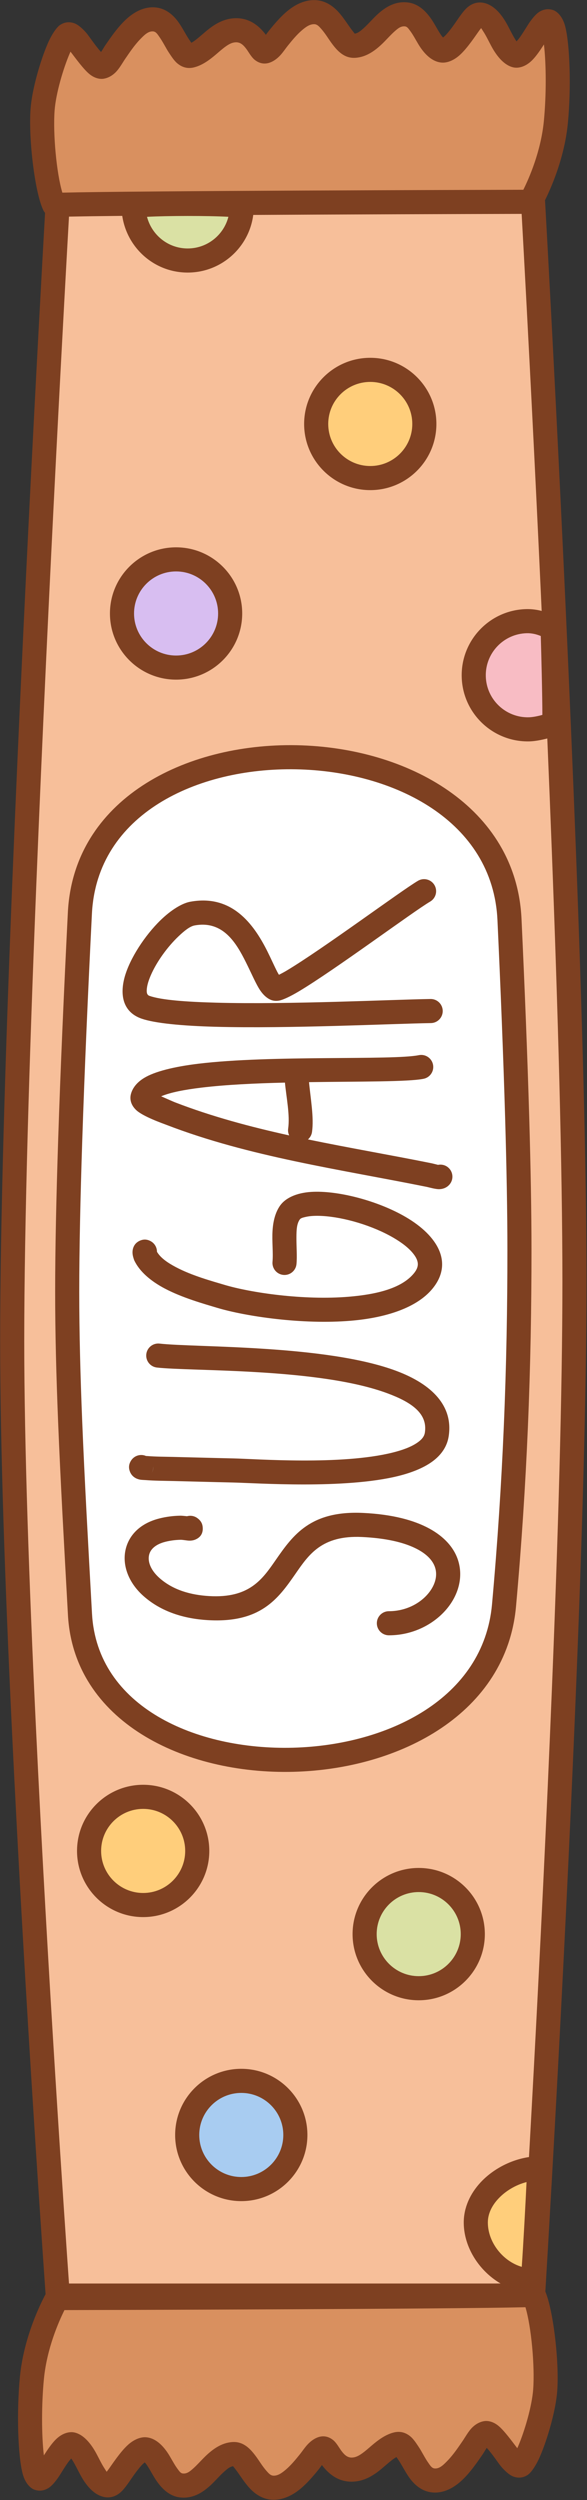 <?xml version="1.0" encoding="UTF-8" standalone="no"?><!DOCTYPE svg PUBLIC "-//W3C//DTD SVG 1.1//EN" "http://www.w3.org/Graphics/SVG/1.1/DTD/svg11.dtd"><svg width="100%" height="100%" viewBox="0 0 812 3457" version="1.1" xmlns="http://www.w3.org/2000/svg" xmlns:xlink="http://www.w3.org/1999/xlink" xml:space="preserve" xmlns:serif="http://www.serif.com/" style="fill-rule:evenodd;clip-rule:evenodd;stroke-linejoin:round;stroke-miterlimit:2;"><rect x="0" y="0" width="812" height="3457" fill="#333333" stroke="none"/><g id="Brown-Sugar" serif:id="Brown Sugar"><path d="M79.912,3174.18l657.432,-0c-0,-0 57.308,-933.931 57.308,-1401.61c0,-482.547 -57.308,-1493.67 -57.308,-1493.67l-657.432,-0c-0,-0 -63.04,1092.96 -63.04,1575.51c0,440.534 63.04,1319.77 63.04,1319.77Z" style="fill:#f7bf9a;"/><path d="M63.288,3175.37c0.625,8.719 7.881,15.474 16.624,15.474l657.432,0c8.808,0 16.096,-6.854 16.635,-15.646c0,0 25.904,-422.134 42.887,-841c8.29,-204.451 14.453,-408.124 14.453,-561.628c0,-160.059 -6.295,-378.212 -14.718,-598.389c-16.986,-443.997 -42.617,-896.228 -42.617,-896.228c-0.5,-8.825 -7.802,-15.724 -16.64,-15.724l-657.432,0c-8.832,0 -16.131,6.89 -16.639,15.707c-0,0 -27.724,480.668 -46.406,945.292c-9.501,236.281 -16.661,468.416 -16.661,631.178c-0,144.644 6.78,336.513 15.903,529.095c18.684,394.438 47.179,791.869 47.179,791.869Zm32.153,-17.859c-5.393,-76.814 -29.542,-427.368 -46.036,-775.588c-9.095,-192.007 -15.866,-383.304 -15.866,-527.517c-0,-162.416 7.153,-394.059 16.634,-629.839c16.685,-414.949 40.586,-842.703 45.482,-929.005c-0,0 625.929,0 625.929,0c4.638,83.38 26.597,484.897 41.708,879.894c8.405,219.707 14.694,437.396 14.694,597.114c-0,153.134 -6.156,356.318 -14.426,560.277c-15.045,371.072 -37.097,744.71 -41.904,824.664c-0,-0 -626.215,-0 -626.215,-0l0,-0Z" style="fill:#7e4021;"/><path d="M728.107,858.906c13.453,-0.364 25.177,3.91 36.258,9.842c0.245,0.132 3.722,130.978 2.165,131.668c-8.652,3.831 -24.33,7.792 -34.368,8.064c-41.276,1.119 -75.696,-31.484 -76.814,-72.76c-1.119,-41.276 31.484,-75.695 72.759,-76.814Z" style="fill:#f8bcc4;"/><path d="M727.656,842.246c-50.471,1.368 -90.337,43.454 -88.969,93.926c1.368,50.471 43.455,90.336 93.926,88.968c11.874,-0.321 30.431,-4.953 40.665,-9.485c2.189,-0.969 7.656,-3.483 9.566,-11.629c0.313,-1.336 0.778,-7.846 0.749,-17.606c-0.091,-30.616 -1.943,-101.855 -2.456,-115.874c-0.441,-12.052 -8.753,-16.409 -8.906,-16.491c-13.6,-7.282 -28.063,-12.257 -44.575,-11.809l-0,-0Zm20.412,37.183c0.719,23.882 2.204,83.868 2.193,109.077c-6.273,1.793 -13.339,3.172 -18.551,3.313c-32.081,0.87 -58.832,-24.47 -59.702,-56.551c-0.869,-32.08 24.47,-58.832 56.551,-59.701l0,-0c7.05,-0.191 13.45,1.391 19.509,3.862Z" style="fill:#7e4021;"/><circle cx="333.759" cy="2952.11" r="74.814" style="fill:#a8ccf1;"/><path d="M333.759,2860.62c-50.49,-0 -91.481,40.991 -91.481,91.481c-0,50.489 40.991,91.48 91.481,91.48c50.49,0 91.481,-40.991 91.481,-91.48c-0,-50.49 -40.991,-91.481 -91.481,-91.481Zm-0,33.333c32.092,-0 58.147,26.055 58.147,58.148c0,32.092 -26.055,58.147 -58.147,58.147c-32.093,0 -58.148,-26.055 -58.148,-58.147c0,-32.093 26.055,-58.148 58.148,-58.148Z" style="fill:#7e4021;"/><circle cx="579.202" cy="2674.37" r="74.814" style="fill:#dae1a4;"/><path d="M579.202,2582.89c-50.489,0 -91.481,40.991 -91.481,91.481c0,50.49 40.992,91.481 91.481,91.481c50.49,0 91.481,-40.991 91.481,-91.481c0,-50.49 -40.991,-91.481 -91.481,-91.481Zm0,33.334c32.093,-0 58.148,26.055 58.148,58.147c-0,32.093 -26.055,58.148 -58.148,58.148c-32.092,-0 -58.147,-26.055 -58.147,-58.148c-0,-32.092 26.055,-58.147 58.147,-58.147Z" style="fill:#7e4021;"/><path d="M745.72,2998.29c0.214,6.792 -6.803,139.976 -8.868,155.033c-41.291,0 -78.682,-38.928 -78.682,-80.219c0,-41.291 46.259,-74.814 87.55,-74.814Z" style="fill:#ffce7b;"/><path d="M762.378,2997.76c-0.284,-8.996 -7.658,-16.141 -16.658,-16.141c-29.161,0 -60.477,14.092 -80.824,35.954c-14.45,15.525 -23.392,34.819 -23.392,55.527c-0,49.952 45.396,96.886 95.348,96.886c8.33,-0 15.381,-6.15 16.512,-14.403c2.102,-15.328 9.233,-150.909 9.014,-157.823Zm-34.015,19.474c-1.392,29.836 -4.542,87.856 -6.612,117.223c-26.071,-7.606 -46.914,-33.876 -46.914,-61.357c0,-12.325 5.859,-23.577 14.459,-32.818c10.221,-10.981 24.356,-19.258 39.067,-23.048l-0,-0Z" style="fill:#7e4021;"/><circle cx="243.566" cy="848.286" r="74.814" style="fill:#d8bef1;"/><path d="M243.566,756.805c-50.49,0 -91.481,40.991 -91.481,91.481c0,50.49 40.991,91.481 91.481,91.481c50.49,0 91.481,-40.991 91.481,-91.481c0,-50.49 -40.991,-91.481 -91.481,-91.481Zm0,33.333c32.093,0 58.148,26.056 58.148,58.148c-0,32.093 -26.055,58.148 -58.148,58.148c-32.092,-0 -58.147,-26.055 -58.147,-58.148c-0,-32.092 26.055,-58.148 58.147,-58.148Z" style="fill:#7e4021;"/><circle cx="512.184" cy="586.234" r="74.814" style="fill:#ffce7b;"/><path d="M512.184,494.753c-50.49,0 -91.481,40.991 -91.481,91.481c-0,50.49 40.991,91.481 91.481,91.481c50.49,0 91.481,-40.991 91.481,-91.481c-0,-50.49 -40.991,-91.481 -91.481,-91.481Zm-0,33.334c32.092,-0 58.147,26.055 58.147,58.147c0,32.093 -26.055,58.148 -58.147,58.148c-32.093,-0 -58.148,-26.055 -58.148,-58.148c0,-32.092 26.055,-58.147 58.148,-58.147Z" style="fill:#7e4021;"/><circle cx="198.033" cy="2559.36" r="74.814" style="fill:#ffce7b;"/><path d="M198.033,2467.88c-50.489,-0 -91.481,40.991 -91.481,91.48c0,50.49 40.992,91.481 91.481,91.481c50.49,0 91.481,-40.991 91.481,-91.481c0,-50.489 -40.991,-91.48 -91.481,-91.48Zm0,33.333c32.093,-0 58.148,26.055 58.148,58.147c-0,32.093 -26.055,58.148 -58.148,58.148c-32.092,0 -58.147,-26.055 -58.147,-58.148c-0,-32.092 26.055,-58.147 58.147,-58.147Z" style="fill:#7e4021;"/><path d="M184.777,285.413c2.408,-4.384 146.176,-4.607 149.629,-0c-0,41.291 -33.524,74.814 -74.815,74.814c-41.291,-0 -74.459,-33.525 -74.814,-74.814Z" style="fill:#dae1a4;"/><path d="M170.168,277.39c-1.373,2.501 -2.082,5.313 -2.057,8.166c0.434,50.448 41.03,91.338 91.48,91.338c50.49,-0 91.481,-40.992 91.481,-91.481c0,-3.605 -1.168,-7.112 -3.33,-9.997c-1.25,-1.666 -5.373,-6.087 -14.094,-7.476c-17.827,-2.839 -98.383,-3.285 -133.656,-1.293c-12.39,0.699 -20.649,2.689 -22.714,3.785c-3.908,2.073 -5.926,4.803 -7.11,6.958Zm145.78,22.381c-6.399,25.159 -29.219,43.789 -56.357,43.789c-27.113,0 -49.675,-18.625 -56.227,-43.748c28.005,-1.536 84.787,-1.604 112.584,-0.041Z" style="fill:#7e4021;"/><path d="M110.634,2232.23c14.963,271.597 561.21,268.995 586.574,-12.331c16.694,-185.159 21.352,-347.355 21.352,-490.47c-0,-121.399 -6.056,-290.998 -13.777,-457.908c-13.582,-293.597 -579.62,-301.981 -594.272,-8.903c-9.6,192.038 -17.546,391.024 -17.546,523.615c-0,131.4 8.229,274.654 17.669,445.997Z" style="fill:#fff;"/><path d="M93.992,2233.14c8.071,146.494 159.435,220.838 312.202,216.811c148.214,-3.906 294.34,-81.344 307.614,-228.562c7.828,-86.825 13.018,-168.616 16.325,-245.772c3.768,-87.885 5.093,-169.753 5.093,-246.195c0,-53.377 -1.166,-116.049 -3.13,-183.711c-2.511,-86.493 -6.324,-181.154 -10.664,-274.967c-7.179,-155.17 -158.114,-237.448 -311.421,-240.321c-154.676,-2.898 -308.333,75.076 -316.146,231.356c-5.341,106.843 -10.17,215.835 -13.407,314.368c-2.59,78.863 -4.16,151.037 -4.16,210.079c0,57.057 1.544,116.341 4.066,179.172c3.297,82.175 8.267,170.433 13.628,267.742l0,0Zm33.283,-1.834c-5.351,-97.128 -10.314,-185.222 -13.605,-267.245c-2.502,-62.361 -4.038,-121.203 -4.038,-177.835c-0,-58.735 1.565,-130.533 4.142,-208.985c3.23,-98.354 8.051,-207.148 13.383,-313.798c6.895,-137.92 145.725,-202.25 282.23,-199.692c135.672,2.542 272.394,71.212 278.747,208.533c4.331,93.617 8.137,188.081 10.643,274.394c1.953,67.306 3.116,129.648 3.116,182.744c0,75.998 -1.317,157.392 -5.062,244.767c-3.287,76.665 -8.444,157.935 -16.222,244.207c-11.75,130.318 -144.094,194.776 -275.293,198.234c-134.296,3.539 -270.946,-56.542 -278.041,-185.324l0,0Z" style="fill:#7e4021;"/><path d="M258.656,2096.54c-3.144,-0.353 -7.292,-0.766 -9.073,-0.738c-9.672,0.149 -19.446,1.391 -28.83,3.737c-29.27,7.317 -44.341,25.911 -47.665,46.455c-3.181,19.667 4.771,42.609 25.42,60.946c24.655,21.895 56.419,31.361 88.783,33.281c73.178,4.341 97.469,-29.493 121.451,-64.071c18.321,-26.416 36.314,-53.558 92.149,-50.871c32.735,1.576 57.009,7.235 74.153,15.721c13.993,6.927 22.682,15.456 26.317,25.074c3.972,10.508 1.448,21.746 -4.747,31.531c-10.958,17.309 -33.094,30.272 -58.674,30.272c-9.199,0 -16.667,7.469 -16.667,16.667c0,9.199 7.468,16.667 16.667,16.667c38.033,-0 70.545,-20.04 86.838,-45.776c11.974,-18.914 15.441,-40.833 7.764,-61.146c-11.086,-29.332 -48.563,-58.383 -130.048,-62.304c-72.969,-3.512 -97.199,30.646 -121.143,65.168c-18.283,26.362 -36.296,53.102 -92.086,49.793c-24.921,-1.479 -49.638,-8.07 -68.623,-24.93c-10.636,-9.445 -16.287,-20.568 -14.648,-30.698c1.498,-9.259 9.652,-16.143 22.843,-19.441c6.92,-1.73 14.129,-2.636 21.261,-2.746c2.612,-0.04 8.262,1.049 11.118,1.171c4.079,0.175 7.078,-0.689 8.633,-1.32c8.954,-3.631 11.124,-10.407 10.558,-17.102c-0.222,-2.626 -0.852,-8.204 -7.78,-12.998c-4.238,-2.933 -9.364,-3.629 -13.971,-2.342Zm-5.654,29.272c0.208,0.161 0.428,0.321 0.657,0.48l-0.657,-0.48Zm-0.548,-0.439l0.244,0.196l-0.276,-0.224l0.032,0.028Z" style="fill:#7e4021;"/><path d="M201.953,2013.24c-7.27,-3.143 -15.976,-0.719 -20.494,6.118c-3.867,5.854 -3.488,11.216 -1.594,15.862c1.184,2.904 3.299,5.986 7.154,8.289c1.475,0.882 3.675,1.865 6.469,2.406c2.43,0.47 6.564,0.555 7.777,0.651c12.369,0.975 24.783,0.992 37.18,1.287c27.994,0.666 55.983,1.464 83.978,2.081c32.276,0.711 154.535,9.447 228.774,-9.069c21.698,-5.411 39.6,-13.305 51.411,-23.556c9.962,-8.646 16.112,-19.013 18.014,-31.031c6.621,-41.828 -22.449,-72.07 -72.73,-90.816c-97.515,-36.357 -277.855,-32.032 -327.09,-37.626c-9.139,-1.039 -17.403,5.538 -18.442,14.678c-1.038,9.14 5.539,17.403 14.679,18.442c48.032,5.458 224.076,0.27 319.208,35.739c32.35,12.061 55.711,27.461 51.452,54.372c-0.93,5.873 -5.186,10.221 -10.885,14.073c-8.572,5.795 -20.234,10.028 -33.683,13.383c-71.375,17.801 -188.942,8.77 -219.973,8.086c-27.976,-0.617 -55.946,-1.414 -83.92,-2.08c-11.788,-0.28 -23.593,-0.266 -35.353,-1.194l-1.932,-0.095Zm10.05,14.382c0.179,3.164 -0.538,6.403 -2.237,9.311c1.964,-3.286 2.52,-6.406 2.237,-9.311Z" style="fill:#7e4021;"/><path d="M217.145,1730.93c0.018,-5.874 -3.077,-11.581 -8.57,-14.633c-6.328,-3.516 -11.459,-2.386 -15.237,-0.691c-3.861,1.732 -7.692,4.947 -9.383,10.9c-0.512,1.801 -0.941,4.926 -0.413,8.433c0.514,3.416 2.079,7.604 2.09,7.629c7.326,15.687 22.91,28.843 41.98,38.965c24.36,12.931 54.305,21.315 73.044,26.923c39.104,11.703 117.472,23.428 184.732,17.788c48.488,-4.067 91.072,-17.923 112.736,-44.174c29.268,-35.467 8.033,-73.037 -36.965,-99.304c-38.964,-22.744 -94.595,-36.968 -130.695,-34.675c-20.647,1.311 -35.762,8.57 -43.083,19.009c-6.542,9.328 -9.57,21.48 -10.378,34.653c-0.899,14.653 1.065,30.756 -0.051,43.033c-0.833,9.161 5.928,17.274 15.089,18.107c9.161,0.833 17.275,-5.928 18.107,-15.089c0.977,-10.743 -0.192,-24.275 -0.087,-37.391c0.072,-9.02 0.232,-17.929 4.611,-24.173c1.419,-2.023 4.336,-2.63 7.639,-3.434c6.545,-1.596 14.643,-1.935 23.63,-1.424c30.268,1.723 69.596,13.35 98.414,30.172c11.666,6.81 21.586,14.382 27.901,22.702c3.294,4.342 5.592,8.76 5.719,13.438c0.119,4.369 -1.864,8.679 -5.561,13.159c-17.069,20.684 -51.607,28.97 -89.811,32.174c-62.763,5.263 -135.901,-5.585 -172.39,-16.505c-17.161,-5.136 -44.665,-12.59 -66.973,-24.431c-11.024,-5.852 -20.946,-12.48 -26.095,-21.161Z" style="fill:#7e4021;"/><path d="M425.985,1575.52c2.96,-2.544 5.046,-6.13 5.636,-10.294c2.85,-20.101 -2.065,-46.339 -4.133,-68.896c71.176,-1.028 136.747,-0.294 158.446,-4.634c9.02,-1.804 14.879,-10.592 13.075,-19.612c-1.804,-9.02 -10.592,-14.878 -19.612,-13.074c-37.109,7.421 -203.608,-0.422 -304.885,11.829c-33.564,4.06 -60.491,10.696 -75.283,19.768c-10.13,6.212 -15.911,13.945 -18.097,22.068c-1.862,6.915 -0.342,14.992 7.122,22.148c9.437,9.047 36.932,18.627 41.961,20.566c114.768,44.24 240.22,61.559 360.279,85.797c1.877,0.379 11.97,3.257 16.983,3.147c7.569,-0.167 12.377,-3.841 14.938,-7.191c5.586,-7.308 4.188,-17.777 -3.121,-23.363c-3.958,-3.026 -8.845,-4.002 -13.38,-3.096c-2.544,-0.64 -7.965,-1.998 -8.824,-2.171c-56.388,-11.384 -114,-21.157 -171.105,-32.992Zm-31.843,-78.561c-40.991,0.989 -81.896,2.892 -115.627,6.972c-23.067,2.791 -42.527,6.473 -55.591,11.97c7.892,3.491 17.258,7.605 19.281,8.385c50.942,19.637 104.035,33.833 157.833,45.693c-1.34,-2.841 -1.894,-6.092 -1.42,-9.433c2.632,-18.568 -2.468,-42.797 -4.476,-63.587Z" style="fill:#7e4021;"/><path d="M385.874,1347.88c-0.783,-1.259 -1.574,-2.603 -2.203,-3.816c-4.125,-7.945 -8.557,-18.144 -13.892,-28.788c-19.123,-38.151 -49.309,-78.951 -106.623,-68.41c-12.614,2.32 -29.597,13.364 -45.351,29.819c-21.28,22.226 -40.948,53.785 -46.45,78.629c-5.681,25.655 1.876,45.424 24.63,53.27c18.531,6.39 56.103,9.918 101.817,11.172c101.659,2.789 245.364,-4.274 298.218,-5.087c9.197,-0.142 16.55,-7.724 16.408,-16.922c-0.142,-9.197 -7.724,-16.549 -16.921,-16.408c-52.602,0.81 -195.619,7.872 -296.791,5.097c-41.212,-1.131 -75.158,-3.603 -91.864,-9.364c-3.542,-1.221 -4.039,-4.516 -3.866,-8.16c0.289,-6.063 2.435,-12.966 5.556,-20.202c8.192,-18.992 23.268,-39.627 38.289,-53.912c8.167,-7.767 15.851,-13.953 22.354,-15.148c39.36,-7.239 57.662,24.363 70.795,50.563c7.915,15.791 14.087,30.595 19.975,39.28c4.722,6.967 9.982,11.165 14.843,13.109c2.662,1.065 6.544,1.888 11.62,0.902c4.864,-0.944 14.398,-5.197 26.689,-12.509c49.537,-29.47 159.194,-111.06 181.916,-124.315c7.946,-4.635 10.634,-14.848 5.999,-22.794c-4.635,-7.945 -14.849,-10.633 -22.794,-5.998c-22.752,13.272 -132.562,94.952 -182.164,124.46c-3.362,2 -7.133,3.988 -10.19,5.532Z" style="fill:#7e4021;"/><path d="M738.192,3173.29c10.913,22.305 18.877,92.606 15.988,131.756c-2.659,36.033 -23.828,96.741 -33.321,103.144c-5.526,3.726 -11.485,-4.456 -14.572,-7.924c-5.905,-6.634 -25.587,-37.368 -33.99,-35.996c-8.603,1.404 -14.401,14.324 -18.721,20.557c-11.014,15.888 -31.139,47.251 -54.071,44.974c-17.482,-1.736 -25.667,-24.52 -34.126,-37.017c-3.71,-5.481 -8.422,-15.077 -16.409,-13.177c-21.878,5.203 -36.224,34.675 -61.943,35.231c-12.503,0.27 -21.47,-6.988 -28.549,-16.544c-2.528,-3.413 -7.232,-14.273 -12.719,-12.6c-7.263,2.215 -13.305,12.673 -17.751,18.16c-11.661,14.388 -29.871,36.951 -50.654,35.996c-16.867,-0.775 -27.29,-20.478 -35.962,-32.392c-4.824,-6.626 -9.435,-14.64 -18.704,-14.112c-28.617,1.628 -42.216,47.402 -72.282,43.307c-23.908,-3.256 -29.532,-48.44 -49.633,-49.922c-12.617,-0.93 -30.869,28.978 -37.629,38.139c-3.534,4.789 -8.529,12.886 -15.626,11.545c-21.924,-4.141 -28.294,-52.124 -48.069,-56.638c-10.705,-2.444 -27.302,29.217 -32.749,36.71c-2.546,3.503 -7.853,12.44 -13.467,10.423c-10.964,-3.938 -14.741,-80.689 -9.069,-139.095c5.811,-59.838 34.949,-110.198 34.949,-110.198c-0,-0 575.876,-1.34 659.079,-4.327Z" style="fill:#d9905f;"/><path d="M98.536,3399.46c0.604,0.833 1.191,1.723 1.775,2.649c4.156,6.59 7.873,14.697 11.963,22.014c8.364,14.959 19.159,26.216 32.15,28.669c7.727,1.46 14.683,-0.645 20.691,-5.186c4.583,-3.463 8.505,-8.863 11.44,-12.84c3.836,-5.199 11.516,-17.518 19.68,-26.308c1.104,-1.188 2.686,-2.572 3.977,-3.646c0.728,0.775 1.538,1.694 2.091,2.464c4.126,5.743 7.812,13.062 11.983,19.696c8.641,13.743 19.646,24.258 33.871,26.196c17.277,2.353 31.294,-5.488 43.896,-17.417c6.426,-6.082 12.491,-13.262 19.066,-19.021c3.493,-3.06 6.976,-5.924 11.27,-6.602c1.131,1.417 4.007,5.05 5.528,7.139c5.745,7.891 12.357,18.745 20.612,26.456c7.954,7.431 17.295,12.282 28.06,12.776c11.936,0.548 23.448,-3.81 33.836,-11.155c12.122,-8.57 22.716,-21.354 30.531,-30.996c1.32,-1.629 2.779,-3.675 4.363,-5.824c10.328,13.819 23.907,23.369 42.068,22.977c14,-0.303 25.749,-6.354 36.444,-14.617c5.929,-4.582 11.517,-9.852 17.27,-14.373c2.4,-1.886 4.78,-3.686 7.315,-5.001c1.109,1.613 2.415,3.514 3.161,4.617c5.371,7.935 10.773,19.703 18.123,28.314c7.52,8.809 16.802,14.818 28.158,15.945c13.482,1.339 26.659,-4.311 38.228,-14.174c12.939,-11.031 23.946,-27.443 31.187,-37.89c1.742,-2.513 3.727,-6.07 6.019,-9.567c7.994,8.635 16.936,22.537 20.545,26.592c3.562,4.002 10.178,10.941 16.511,13.16c6.536,2.289 13.25,1.938 19.83,-2.5c4.09,-2.758 10.923,-11.762 16.86,-25.496c10.257,-23.724 21.785,-63.422 23.763,-90.239c3.079,-41.713 -6.011,-116.542 -17.638,-140.307c-2.892,-5.911 -8.992,-9.567 -15.569,-9.331c-83.132,2.985 -658.52,4.316 -658.52,4.316c-5.935,0.014 -11.415,3.183 -14.387,8.32c-0,0 -30.945,53.435 -37.112,116.934c-4.749,48.9 -2.82,110.079 3.878,134.708c3.655,13.442 11.137,19.885 16.147,21.684c6.504,2.336 12.986,1.529 19.021,-2.04c5.539,-3.277 10.852,-10.543 13.56,-14.269c2.637,-3.626 7.872,-12.862 13.788,-21.22c1.217,-1.719 2.983,-3.816 4.567,-5.607Zm617.02,-14.225c-6.577,-8.513 -18.326,-24.956 -26.862,-31.564c-7.086,-5.486 -14.084,-6.666 -19.083,-5.85c-5.733,0.936 -11.112,3.788 -15.804,8.237c-5.752,5.455 -10.398,14.181 -13.928,19.274c-5.098,7.354 -12.235,18.344 -20.821,27.177c-5.498,5.658 -11.108,11.382 -17.906,10.707c-3.956,-0.393 -6.095,-4.132 -8.488,-7.514c-5.22,-7.378 -9.309,-16.094 -13.483,-22.26c-2.976,-4.396 -6.756,-10.524 -11.352,-14.373c-6.344,-5.314 -13.872,-7.78 -22.715,-5.677c-11.195,2.663 -21.152,9.783 -30.811,18.026c-4.197,3.581 -8.378,7.344 -12.821,10.564c-4.445,3.222 -9.093,6.07 -14.815,6.193c-6.725,0.145 -10.989,-4.661 -14.797,-9.802c-2.28,-3.078 -6.383,-10.528 -10.795,-14.18c-6.218,-5.146 -13.204,-6.568 -20.177,-4.441c-5.432,1.657 -10.793,5.354 -15.449,10.361c-4.005,4.307 -7.529,9.717 -10.39,13.247c-5.275,6.509 -11.966,14.926 -19.754,21.549c-5.257,4.47 -10.84,8.583 -17.186,8.292c-3.958,-0.182 -6.65,-3.397 -9.372,-6.453c-5.422,-6.09 -9.825,-13.528 -13.881,-19.099c-8.068,-11.082 -17.622,-21.826 -33.125,-20.943c-15.482,0.881 -28.348,10.203 -40.056,22.053c-4.921,4.981 -9.686,10.342 -14.755,14.805c-4.275,3.764 -8.509,7.361 -14.275,6.575c-2.9,-0.395 -4.564,-3.058 -6.491,-5.57c-4.407,-5.744 -8.045,-12.881 -11.862,-19.191c-8.724,-14.417 -19.561,-24.329 -32.304,-25.268c-7.336,-0.541 -16.345,2.776 -24.751,10.295c-10.965,9.808 -22.386,27.62 -27.514,34.569c-0.515,0.698 -1.357,1.785 -2.19,2.843c-0.853,-1.141 -1.603,-2.564 -2.511,-3.912c-4.277,-6.357 -7.921,-14.233 -11.772,-21.359c-8.117,-15.019 -18.372,-26.34 -30.102,-29.018c-7.484,-1.708 -17.407,1 -26.291,9.931c-5.655,5.686 -11.524,14.41 -16.2,21.719c-3.238,-27.637 -3.367,-70.207 0.086,-105.752c4.089,-42.107 20.468,-79.219 28.416,-95.167c73.659,-0.188 531.594,-1.443 637.676,-3.97l-0,-0c8.123,27.018 13.079,81.475 10.714,113.53c-1.744,23.629 -12.079,58.56 -21.117,79.464l-0.886,1.952Z" style="fill:#7e4021;"/><path d="M74.904,283.375c-10.913,-22.304 -18.877,-92.606 -15.988,-131.755c2.659,-36.033 23.828,-96.742 33.321,-103.144c5.526,-3.727 11.485,4.455 14.572,7.923c5.905,6.635 25.587,37.369 33.99,35.997c8.603,-1.405 14.401,-14.325 18.721,-20.557c11.014,-15.888 31.139,-47.252 54.071,-44.975c17.482,1.736 25.667,24.521 34.126,37.017c3.71,5.481 8.422,15.077 16.408,13.178c21.879,-5.204 36.225,-34.676 61.944,-35.232c12.503,-0.27 21.47,6.988 28.549,16.545c2.528,3.412 7.232,14.273 12.719,12.599c7.263,-2.215 13.305,-12.673 17.751,-18.159c11.661,-14.389 29.871,-36.951 50.654,-35.997c16.867,0.775 27.29,20.479 35.962,32.392c4.824,6.626 9.435,14.64 18.704,14.113c28.617,-1.629 42.216,-47.403 72.282,-43.308c23.908,3.256 29.531,48.44 49.633,49.922c12.617,0.93 30.869,-28.978 37.629,-38.139c3.534,-4.788 8.529,-12.886 15.626,-11.545c21.924,4.141 28.294,52.125 48.069,56.639c10.705,2.443 27.302,-29.218 32.749,-36.711c2.546,-3.503 7.853,-12.439 13.467,-10.423c10.964,3.938 14.741,80.69 9.069,139.096c-5.811,59.837 -34.949,110.198 -34.949,110.198c0,-0 -575.876,1.339 -659.079,4.326Z" style="fill:#d9905f;"/><path d="M367.776,48.141c-10.327,-13.818 -23.906,-23.369 -42.067,-22.976c-14,0.302 -25.749,6.354 -36.444,14.617c-5.929,4.581 -11.517,9.851 -17.27,14.372c-2.4,1.886 -4.781,3.686 -7.315,5.001c-1.109,-1.613 -2.415,-3.514 -3.161,-4.617c-5.371,-7.935 -10.773,-19.703 -18.123,-28.314c-7.52,-8.809 -16.802,-14.817 -28.158,-15.945c-13.482,-1.338 -26.659,4.311 -38.228,14.174c-12.939,11.031 -23.946,27.444 -31.187,37.89c-1.742,2.513 -3.727,6.07 -6.019,9.567c-7.994,-8.635 -16.936,-22.537 -20.545,-26.591c-3.562,-4.003 -10.178,-10.942 -16.511,-13.16c-6.536,-2.29 -13.25,-1.939 -19.83,2.499c-4.09,2.758 -10.923,11.762 -16.86,25.496c-10.258,23.725 -21.785,63.422 -23.764,90.239c-3.078,41.713 6.012,116.542 17.639,140.307c2.892,5.911 8.992,9.567 15.569,9.331c83.132,-2.985 658.52,-4.316 658.52,-4.316c5.935,-0.014 11.415,-3.183 14.387,-8.32c0,0 30.945,-53.434 37.112,-116.933c4.749,-48.901 2.82,-110.08 -3.878,-134.709c-3.655,-13.442 -11.137,-19.884 -16.147,-21.684c-6.505,-2.336 -12.986,-1.529 -19.021,2.041c-5.539,3.276 -10.852,10.543 -13.56,14.268c-2.637,3.627 -7.872,12.863 -13.788,21.221c-1.217,1.718 -2.983,3.815 -4.567,5.606c-0.604,-0.833 -1.191,-1.722 -1.775,-2.648c-4.156,-6.59 -7.873,-14.698 -11.963,-22.015c-8.364,-14.959 -19.159,-26.215 -32.15,-28.669c-7.727,-1.46 -14.683,0.646 -20.691,5.186c-4.583,3.464 -8.505,8.863 -11.44,12.84c-3.837,5.2 -11.516,17.518 -19.68,26.308c-1.104,1.188 -2.686,2.572 -3.977,3.646c-0.728,-0.774 -1.538,-1.694 -2.091,-2.463c-4.126,-5.744 -7.812,-13.063 -11.983,-19.697c-8.641,-13.743 -19.646,-24.258 -33.871,-26.195c-17.277,-2.353 -31.294,5.488 -43.896,17.416c-6.426,6.082 -12.491,13.263 -19.066,19.022c-3.493,3.059 -6.976,5.924 -11.27,6.602c-1.131,-1.417 -4.007,-5.05 -5.528,-7.14c-5.745,-7.891 -12.357,-18.744 -20.612,-26.456c-7.954,-7.431 -17.295,-12.281 -28.06,-12.776c-11.936,-0.548 -23.448,3.81 -33.837,11.155c-12.121,8.57 -22.715,21.355 -30.53,30.997c-1.32,1.628 -2.779,3.675 -4.364,5.823Zm297.777,-9.293c0.853,1.142 1.603,2.564 2.511,3.913c4.277,6.356 7.921,14.233 11.772,21.358c8.117,15.019 18.372,26.341 30.102,29.018c7.484,1.709 17.407,-1 26.291,-9.931c5.655,-5.686 11.524,-14.409 16.2,-21.718c3.238,27.637 3.366,70.206 -0.086,105.752c-4.089,42.106 -20.468,79.218 -28.416,95.167c-73.66,0.187 -531.594,1.443 -637.676,3.97l-0,-0c-8.123,-27.019 -13.079,-81.476 -10.714,-113.531c1.744,-23.629 12.079,-58.56 21.117,-79.464l0.886,-1.952c6.577,8.513 18.326,24.957 26.862,31.565c7.086,5.486 14.084,6.666 19.083,5.85c5.733,-0.936 11.112,-3.789 15.804,-8.238c5.752,-5.455 10.398,-14.18 13.928,-19.273c5.098,-7.354 12.235,-18.344 20.821,-27.178c5.498,-5.658 11.108,-11.382 17.906,-10.707c3.956,0.393 6.095,4.132 8.488,7.515c5.22,7.377 9.309,16.093 13.483,22.26c2.976,4.396 6.756,10.523 11.352,14.373c6.344,5.313 13.872,7.779 22.715,5.676c11.195,-2.663 21.151,-9.783 30.811,-18.026c4.197,-3.581 8.378,-7.344 12.821,-10.564c4.445,-3.222 9.093,-6.069 14.815,-6.193c6.725,-0.145 10.989,4.662 14.797,9.802c2.28,3.078 6.383,10.528 10.795,14.18c6.218,5.146 13.204,6.568 20.177,4.441c5.432,-1.656 10.793,-5.354 15.449,-10.361c4.005,-4.306 7.529,-9.717 10.39,-13.246c5.275,-6.509 11.966,-14.927 19.754,-21.549c5.257,-4.471 10.84,-8.584 17.186,-8.293c3.958,0.182 6.65,3.397 9.372,6.453c5.422,6.091 9.825,13.528 13.881,19.099c8.068,11.083 17.621,21.826 33.125,20.944c15.482,-0.882 28.348,-10.204 40.056,-22.054c4.921,-4.98 9.686,-10.342 14.755,-14.805c4.275,-3.764 8.509,-7.36 14.275,-6.575c2.9,0.395 4.564,3.059 6.491,5.57c4.407,5.745 8.045,12.882 11.862,19.191c8.724,14.417 19.561,24.329 32.304,25.269c7.336,0.541 16.345,-2.777 24.751,-10.296c10.965,-9.807 22.386,-27.62 27.514,-34.569c0.515,-0.698 1.357,-1.784 2.19,-2.843Z" style="fill:#7e4021;"/></g></svg>